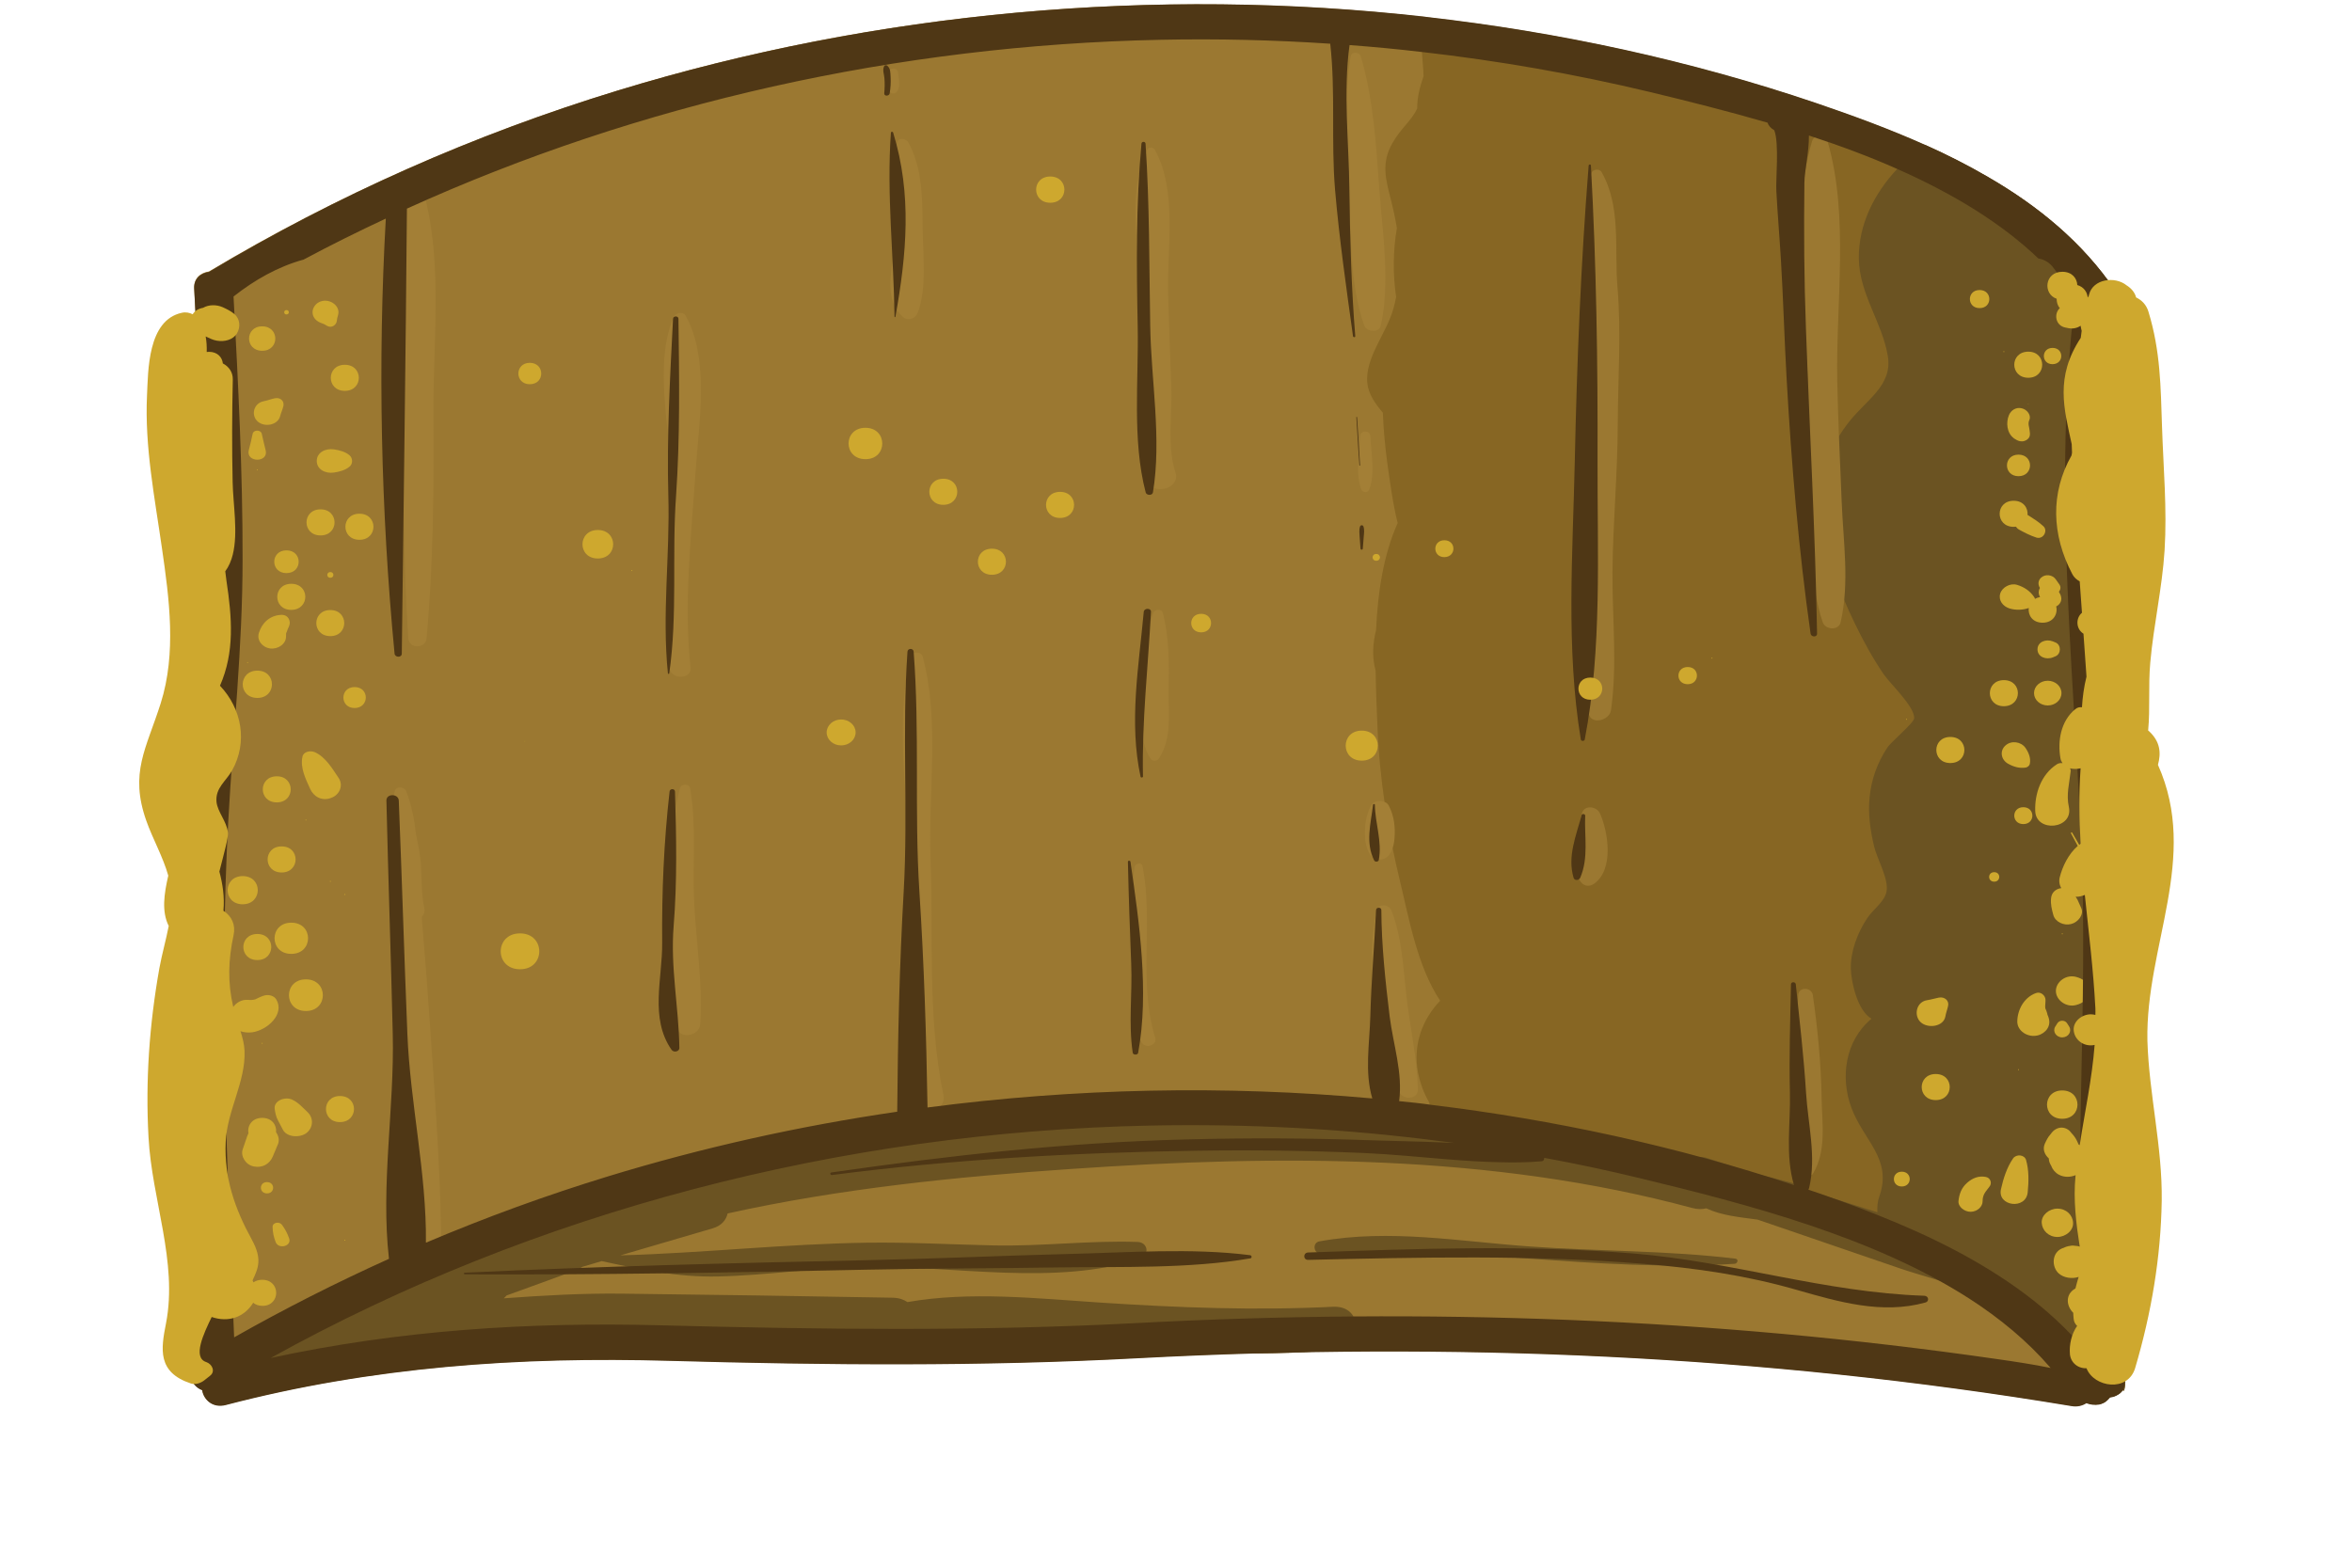<?xml version="1.0" encoding="utf-8"?>
<!-- Generator: Adobe Illustrator 25.2.3, SVG Export Plug-In . SVG Version: 6.00 Build 0)  -->
<svg version="1.1" xmlns="http://www.w3.org/2000/svg" xmlns:xlink="http://www.w3.org/1999/xlink" x="0px" y="0px"
	 viewBox="0 0 156 104" style="enable-background:new 0 0 156 104;" xml:space="preserve">
<style type="text/css">
	.st1{display:inline;}
	.st2{fill:#A5B508;}
	.st3{fill:#D6AD29;}
	.st4{fill:#B79D1D;}
	.st5{fill:#557507;}
	.st6{fill:#C6A028;}
	.st7{fill:#E2BD23;}
	.st8{fill:#997D4B;}
	.st9{fill:#4096C6;}
	.st10{fill:#7C643A;}
	.st11{fill:#466008;}
	.st12{fill:#79B8D3;}
	.st13{fill:#2B7D9E;}
	.st14{fill:#9B7831;}
	.st15{fill:#876623;}
	.st16{fill:#6B5322;}
	.st17{fill:#A37F36;}
	.st18{fill:#CEA82E;}
	.st19{fill:#4F3715;}
</style>
<g id="Layer_1">
	<g>
		<path class="st14" d="M140.93,91.59c0.01,0.06,0.01,0.11,0,0.16v0.01c-0.01,0.13-0.04,0.26-0.09,0.36
			c-0.02,0.03-0.04,0.08-0.06,0.1c-0.04,0.06-0.09,0.12-0.15,0.17c-0.04,0.03-0.08,0.07-0.14,0.1c-0.15,0.1-0.34,0.16-0.54,0.19
			c-0.05,0.06-0.1,0.11-0.15,0.16c-0.15,0.17-0.35,0.27-0.57,0.31c-0.28,0.05-0.58,0.01-0.85-0.09c-0.26,0.17-0.6,0.26-0.99,0.19
			c-20.5-3.41-41.18-4.27-61.98-3.17c-10.38,0.55-20.58,0.46-30.96,0.17c-10.04-0.28-19.79,0.41-29.47,2.93
			c-0.88,0.23-1.48-0.34-1.57-0.98c-0.78-0.29-1.17-1.39-0.38-2.02c-0.51-11.86-1.12-23.86-0.47-35.72
			c0.32-5.8,0.95-11.54,0.95-17.36c0.01-6-0.31-12-0.63-17.99c-0.03-0.66,0.43-1.02,0.98-1.1C22.29,12.98,31.4,8.93,40.99,6
			C58.11,0.77,76.6-0.91,94.53,1.13c0.01,0,0.03,0.01,0.04,0.01c8.84,1,17.55,2.89,25.9,5.72c2.44,0.83,4.89,1.73,7.23,2.78
			c1.43,0.64,2.81,1.34,4.13,2.11c3.34,1.93,6.28,4.34,8.44,7.52c0.15,0.23,0.21,0.45,0.19,0.65c-0.02,0.24-0.14,0.46-0.32,0.64
			c-0.21,1.82-0.35,3.64-0.43,5.46c-0.06,1.06-0.1,2.12-0.12,3.18c-0.04,1.87-0.04,3.74,0,5.61c0.14,6.88,0.7,13.75,1.01,20.64
			c0.06,1.25,0.1,2.49,0.12,3.74c0.06,3.35,0.02,6.7-0.05,10.06c-0.01,0.79-0.03,1.59-0.05,2.38c-0.09,4.31-0.17,8.62-0.07,12.93
			c0.04,1.42,0.09,2.83,0.17,4.26C140.79,89.73,140.86,90.66,140.93,91.59z"/>
		<path class="st15" d="M140.93,91.75L140.93,91.75c0.01,0.21-0.02,0.38-0.09,0.53l-0.02-0.02c-0.01-0.01-0.03-0.03-0.05-0.04
			c-0.54-0.52-1.09-1.03-1.66-1.52c-2.81-2.47-5.85-4.64-9.08-6.46c-1.58-0.91-3.21-1.73-4.87-2.48c-0.15-0.07-0.3-0.14-0.45-0.2
			c-1.07-0.51-2.19-0.94-3.29-1.38c-3.12-1.24-6.23-2.49-9.49-3.4c-4.25-1.2-8.48-1.99-12.81-2.63c-0.54-0.3-1.17-0.47-1.87-0.46
			c-0.29,0.01-0.56,0.03-0.82,0.08c-0.17-0.03-0.35-0.05-0.54-0.08c-0.34-0.05-0.65,0-0.91,0.1v-0.01
			c-0.04-0.12-0.08-0.23-0.11-0.35c-0.01-0.06-0.03-0.11-0.05-0.17c-0.02-0.06-0.03-0.12-0.05-0.17c-0.33-0.56-0.57-1.21-0.72-1.94
			c-0.34-1.81,0.26-3.5,1.47-4.76c-1.52-2.28-2.08-5.53-2.64-7.83c-0.83-3.4-1.39-6.91-1.52-10.39c-0.05-1.12-0.1-2.36-0.12-3.67
			c-0.25-0.92-0.19-1.82,0.03-2.71c0.11-2.46,0.48-4.96,1.43-7.09c-0.34-1.39-0.52-2.82-0.7-4.09c-0.14-1.07-0.24-2.15-0.28-3.23
			c-0.51-0.6-0.95-1.23-1.03-1.95c-0.18-1.68,1.29-3.35,1.72-4.93c0.08-0.27,0.14-0.53,0.19-0.8c-0.22-1.49-0.21-3.06,0.05-4.57
			c-0.1-0.61-0.23-1.23-0.39-1.85c-0.35-1.38-0.66-2.45,0.08-3.76c0.59-1.05,1.24-1.45,1.66-2.32c-0.02-0.67,0.17-1.44,0.42-2.14
			c-0.01-0.48-0.07-0.97-0.1-1.45c0-0.06-0.01-0.11-0.01-0.16c-0.01-0.17-0.01-0.35,0-0.52c0.03-0.53,0.1-1.09,0.25-1.62
			c8.84,1,17.55,2.89,25.9,5.72c2.39,0.81,4.79,1.69,7.09,2.72c1.47,0.65,2.89,1.37,4.25,2.15c3.35,1.94,6.3,4.36,8.46,7.54
			c0.12,0.16,0.17,0.33,0.19,0.49c0.03,0.31-0.1,0.59-0.32,0.8c-0.2,1.77-0.34,3.53-0.43,5.3c-0.05,1.06-0.09,2.12-0.12,3.18
			c-0.04,1.87-0.04,3.74,0,5.61c0.12,6.94,0.7,13.86,1.01,20.81c0.05,1.2,0.09,2.39,0.12,3.58c0.06,3.35,0.02,6.7-0.05,10.06
			c-0.01,0.79-0.03,1.59-0.05,2.38c-0.09,4.31-0.17,8.62-0.07,12.93c0.03,1.42,0.08,2.85,0.17,4.28c0.05,0.96,0.12,1.92,0.2,2.89
			C140.93,91.72,140.93,91.73,140.93,91.75z"/>
		<path class="st16" d="M140.73,88.8c-0.08-1.42-0.14-2.84-0.17-4.26c-0.1-4.31-0.02-8.62,0.07-12.93c0.01-0.79,0.03-1.59,0.05-2.38
			c0.06-3.36,0.11-6.71,0.05-10.06c-0.02-1.25-0.06-2.49-0.12-3.74c-0.32-6.89-0.88-13.77-1.01-20.64c-0.04-1.86-0.04-3.73,0-5.61
			c0.03-1.06,0.06-2.12,0.12-3.18c0.1-1.77,0.23-3.53,0.43-5.3c0.22-0.21,0.35-0.49,0.32-0.8c0.02-0.2-0.03-0.42-0.19-0.65
			c-2.16-3.18-5.1-5.59-8.44-7.52c-1.32-0.77-2.7-1.47-4.13-2.11c-0.05,0.03-0.1,0.06-0.15,0.1c-0.37,0.25-0.73,0.52-1.06,0.82
			c-0.23,0.21-0.45,0.42-0.65,0.65c-1.57,1.67-2.58,3.73-2.56,5.95c0.03,2.36,1.54,4.22,1.92,6.46c0.35,2.04-1.52,2.95-2.72,4.58
			c-1.45,1.93-1.98,4.03-1.67,6.34c0.32,2.38,1.14,4.66,2.21,6.85c0.56,1.16,1.17,2.27,1.9,3.35c0.43,0.63,2.08,2.17,2.03,2.93
			c-0.03,0.33-1.52,1.54-1.79,1.96c-0.67,1.02-1.06,2.13-1.17,3.32c-0.1,1.08,0.05,2.14,0.3,3.21c0.19,0.81,0.98,2.17,0.83,2.99
			c-0.12,0.69-0.89,1.18-1.29,1.79c-0.64,0.96-1.11,2.21-1.08,3.35c0.03,0.88,0.43,2.77,1.37,3.31c-1.77,1.48-2.07,3.91-1.34,5.89
			c0.82,2.22,2.74,3.4,1.86,5.9c-0.12,0.32-0.15,0.69-0.13,1.05c-1.52-0.48-3.04-0.96-4.57-1.44c-0.17-0.18-0.41-0.33-0.73-0.41
			c-0.14-0.05-0.29-0.08-0.45-0.12c-0.8-0.21-1.6-0.42-2.4-0.61c-1.05-0.34-2.1-0.67-3.15-1.02c-0.34-0.11-0.69-0.07-1,0.07
			c-13.76-3.54-28.16-3.33-42.31-2.25c-13.56,1.04-26.83,3.23-38.97,9.02c-0.11,0.05-0.2,0.12-0.28,0.19
			c-2.14,0.73-4.25,1.5-6.36,2.3c-0.01,0-0.02,0-0.02,0.01c0,0,0,0,0,0c-0.11,0.04-0.23,0.08-0.34,0.13
			c-0.34,0.13-0.54,0.35-0.64,0.59c-1.63,0.6-3.27,1.21-4.91,1.79c-1.52,0.54-1.02,2.65,0.41,2.47c0.17,0.06,0.35,0.09,0.56,0.07
			c13.14-1.56,26.62-2.02,39.86-2.19c0.48-0.01,0.85-0.17,1.11-0.4c4.16,0.4,8.44,0.38,12.6,0.67c5.14,0.35,10.34,0.78,15.48,0.26
			c1.98-0.2,2.08-2.96,0-2.86c-5.19,0.26-10.29,0.06-15.48-0.28c-4.12-0.27-8.61-0.76-12.74-0.03c-0.25-0.17-0.57-0.28-0.97-0.29
			c-5.99-0.11-11.98-0.2-17.97-0.27c-2.64-0.03-5.24,0.12-7.84,0.31c0.07-0.06,0.14-0.13,0.19-0.19c1.55-0.56,3.1-1.12,4.64-1.69
			c0.15-0.06,0.28-0.13,0.39-0.21c0.43-0.13,0.85-0.25,1.28-0.38c2.54,0.56,5.07,1.08,7.7,1.02c3.3-0.07,6.57-0.6,9.88-0.64
			c5.74-0.08,12.63,1.3,18.12-0.55c0.64-0.22,0.56-1.07-0.16-1.1c-3.16-0.11-6.36,0.3-9.54,0.23c-2.81-0.06-5.61-0.22-8.42-0.18
			c-5.46,0.08-10.88,0.69-16.34,0.84c2.04-0.6,4.07-1.19,6.11-1.79c0.6-0.17,0.91-0.57,1-0.99c7.45-1.65,15.19-2.44,22.76-2.95
			c13.81-0.95,27.85-1.02,41.23,2.59c0.34,0.09,0.64,0.09,0.92,0.02c1.03,0.48,2.17,0.58,3.41,0.75c3.17,1.08,6.34,2.18,9.51,3.26
			c1.3,0.44,2.89,0.84,4.34,1.38c1.51,0.93,2.92,1.99,4.26,3.13c0.46,0.56,0.94,1.12,1.63,1.58c0.09,0.06,0.18,0.1,0.27,0.14
			c0.92,0.89,1.81,1.81,2.66,2.75c0.22-0.05,0.42-0.15,0.57-0.31c0.05-0.05,0.1-0.1,0.15-0.16c0.2-0.02,0.39-0.09,0.54-0.19
			c0.05-0.03,0.1-0.06,0.14-0.1c0.06-0.05,0.11-0.11,0.15-0.17c0.02,0.01,0.03,0.03,0.05,0.04l0.02,0.02
			c0.07-0.15,0.1-0.32,0.09-0.52v-0.01c0.01-0.05,0.01-0.1,0-0.16C140.86,90.66,140.79,89.73,140.73,88.8z"/>
		<path class="st16" d="M115.11,83.5c-4.53-0.55-9.09-0.48-13.64-0.81c-4.68-0.33-9.28-1.18-13.95-0.34
			c-0.51,0.09-0.4,0.85,0.12,0.82c9.13-0.63,18.23,1.26,27.41,0.67C115.25,83.83,115.33,83.53,115.11,83.5z"/>
		<path class="st17" d="M28.27,13.42c-0.15-0.63-1.32-0.66-1.44,0c-0.85,4.49-0.1,9.43-0.08,13.98c0.03,4.99,0,9.98,0.33,14.95
			c0.05,0.7,1.15,0.7,1.21,0c0.46-4.97,0.49-9.96,0.46-14.95C28.72,22.88,29.32,17.85,28.27,13.42z"/>
		<path class="st17" d="M28.42,66.6c-0.13-1.93-0.3-3.85-0.45-5.78c0.15-0.15,0.23-0.35,0.17-0.6c-0.2-0.88-0.16-1.9-0.22-2.79
			c-0.04-0.73-0.19-1.4-0.33-2.1c-0.11-0.97-0.29-1.92-0.65-2.84c-0.12-0.31-0.67-0.36-0.76,0c-0.56,2.22-0.17,4.56-0.05,6.82
			c0.13,2.43,0.22,4.86,0.36,7.29c0.3,5.11,0.66,10.21,0.77,15.32c0.03,1.15,2.02,1.16,2,0C29.18,76.81,28.77,71.71,28.42,66.6z"/>
		<path class="st17" d="M46.03,59.62c-0.1-2.44,0.17-4.92-0.26-7.34c-0.06-0.31-0.59-0.29-0.67,0c-0.67,2.51-0.6,5.32-0.56,7.89
			c0.04,2.62-0.19,5.41,0.35,7.99c0.17,0.82,1.49,0.57,1.55-0.19C46.63,65.25,46.15,62.37,46.03,59.62z"/>
		<path class="st17" d="M62.57,72.61c-1.06-5.04-0.66-10.55-0.85-15.66c-0.16-4.33,0.62-9.15-0.52-13.39c-0.1-0.36-0.73-0.37-0.82,0
			c-1.08,4.59-0.07,9.86-0.1,14.53c-0.03,4.84-0.78,10.28,0.17,15.05C60.7,74.38,62.83,73.85,62.57,72.61z"/>
		<path class="st17" d="M76.62,68.84c-1.14-3.71-0.1-7.6-0.84-11.38c-0.06-0.3-0.5-0.18-0.53,0.07c-0.34,2.43,0,4.73,0.15,7.16
			c0.08,1.41-0.49,3.25,0.34,4.49C76.02,69.6,76.77,69.32,76.62,68.84z"/>
		<path class="st17" d="M92.11,53.44c-0.21-0.4-0.97-0.4-1.18,0c-0.34,0.66-0.43,1.38-0.39,2.11c0.03,0.51,0.21,1.47,0.98,1.47
			c0.72,0,0.93-0.87,0.97-1.37C92.56,54.9,92.47,54.12,92.11,53.44z"/>
		<path class="st17" d="M93.27,65.96c-0.21-1.88-0.29-3.79-0.99-5.58c-0.15-0.38-0.84-0.46-0.95,0c-0.86,3.5,0.12,8.73,1.48,12.05
			c0.23,0.57,1.25,0.52,1.23-0.15C94,70.19,93.5,68.06,93.27,65.96z"/>
		<path class="st17" d="M77.51,45.83c0.03-1.79,0.06-3.41-0.38-5.16c-0.08-0.3-0.55-0.27-0.64,0c-0.58,1.73-0.64,3.36-0.69,5.16
			c-0.04,1.52-0.35,3.13,0.51,4.5c0.12,0.19,0.43,0.18,0.55,0C77.75,48.98,77.49,47.36,77.51,45.83z"/>
		<path class="st17" d="M77.96,31.33c-0.56-1.66-0.21-3.9-0.27-5.64c-0.08-2.05-0.15-4.1-0.21-6.15c-0.09-3,0.64-6.91-0.9-9.63
			c-0.09-0.15-0.39-0.17-0.47,0c-1.5,3.01-0.44,7.5-0.38,10.75c0.04,2.05,0.07,4.1,0.1,6.15c0.02,1.59-0.29,3.46,0.19,5
			C76.37,32.94,78.34,32.45,77.96,31.33z"/>
		<path class="st17" d="M91.49,12.62c-0.22-2.98-0.38-6.01-1.24-8.9c-0.08-0.27-0.61-0.31-0.66,0c-0.48,2.93-0.28,5.94-0.12,8.9
			c0.15,2.91,0.03,6.17,1.01,8.96c0.16,0.45,0.99,0.53,1.11,0C92.21,18.72,91.71,15.51,91.49,12.62z"/>
		<path class="st17" d="M90.89,28.92c-0.02-0.39-0.65-0.39-0.67,0c-0.05,1.09-0.33,2.5,0.07,3.55c0.09,0.23,0.44,0.23,0.53,0
			C91.22,31.42,90.94,30.01,90.89,28.92z"/>
		<path class="st17" d="M59.56,4.81c-0.03-0.35-0.57-0.35-0.61,0c-0.04,0.4-0.2,0.93,0.07,1.28c0.12,0.15,0.34,0.15,0.46,0
			C59.76,5.74,59.6,5.21,59.56,4.81z"/>
		<path class="st17" d="M61.19,14.98c-0.01-1.89-0.02-3.89-0.98-5.6L60.2,9.39c-0.18-0.23-0.64-0.26-0.71,0.08
			c-0.47,2.2,0,4.53-0.16,6.77c-0.11,1.63-0.81,3.5,0.55,4.78c0.32,0.3,0.83,0.12,0.97-0.23C61.51,19.18,61.2,16.7,61.19,14.98z"/>
		<path class="st17" d="M45.48,20.95c-0.19-0.33-0.68-0.19-0.8,0.09c-1.36,3.13-0.21,7.67-0.08,11c0.16,4.11-0.37,8.17-0.18,12.26
			c0.04,0.8,1.46,0.79,1.38,0c-0.45-4.27,0.03-8.54,0.32-12.81C46.32,28.32,47.11,23.86,45.48,20.95z"/>
		<path class="st14" d="M107.28,19.02c-0.21-2.53,0.26-5.29-1.05-7.6c-0.15-0.27-0.61-0.19-0.69,0.08c-0.81,2.56,0.1,5.44,0.06,8.09
			c-0.06,3.25,0.09,6.48-0.03,9.74c-0.11,3.06-0.08,6.12-0.22,9.18c-0.13,2.88-0.5,5.94,0.01,8.79c0.15,0.83,1.39,0.5,1.49-0.18
			c0.43-2.98,0.08-6.17,0.1-9.18c0.03-3.26,0.34-6.5,0.35-9.76C107.31,25.12,107.54,22.09,107.28,19.02z"/>
		<path class="st14" d="M106.12,53.96c-0.21-0.47-1.04-0.59-1.2,0c-0.22,0.8-0.29,1.58-0.35,2.39c-0.06,0.72-0.19,1.54,0.29,2.17
			c0.22,0.29,0.59,0.31,0.88,0.1C107.06,57.67,106.67,55.19,106.12,53.96z"/>
		<path class="st14" d="M122.15,33.23c-0.1-2.64-0.24-5.27-0.29-7.91c-0.11-5.12,0.81-11-0.65-15.96c-0.13-0.45-0.89-0.45-1.02,0
			c-1.47,4.92-0.43,10.9-0.29,15.96c0.08,2.64,0.11,5.28,0.21,7.91c0.1,2.66-0.09,5.5,0.79,8.06c0.17,0.49,1.05,0.56,1.18,0
			C122.69,38.66,122.25,35.89,122.15,33.23z"/>
		<path class="st14" d="M120.82,72.78c-0.04-2.28-0.26-4.5-0.58-6.76c-0.08-0.54-0.94-0.58-0.97,0c-0.1,2.26-0.16,4.49-0.12,6.76
			c0.03,1.7-0.28,3.55,0.62,5.08c0.1,0.16,0.39,0.16,0.48,0C121.17,76.33,120.84,74.48,120.82,72.78z"/>
		<path class="st18" d="M136.14,23.08c-0.77,0-0.77,1.08,0,1.08C136.91,24.15,136.91,23.08,136.14,23.08z"/>
		<path class="st18" d="M134.53,26.8c-0.02,0-0.02,0.03,0,0.03C134.55,26.83,134.55,26.8,134.53,26.8z"/>
		<path class="st18" d="M132.91,23.3c-0.04,0-0.04,0.06,0,0.06C132.95,23.36,132.95,23.3,132.91,23.3z"/>
		<path class="st18" d="M131.3,19.24c-0.86,0-0.86,1.2,0,1.2C132.16,20.44,132.16,19.24,131.3,19.24z"/>
		<path class="st18" d="M134.53,23.33c-1.24,0-1.24,1.73,0,1.73C135.76,25.06,135.76,23.33,134.53,23.33z"/>
		<path class="st18" d="M134.62,28.58c-0.02-0.25-0.14-0.46-0.02-0.72c0.14-0.31-0.15-0.69-0.49-0.77c-0.39-0.1-0.72,0.12-0.86,0.44
			c-0.21,0.49-0.15,1.2,0.32,1.54l-0.01,0c0,0,0.01,0,0.01,0.01c0.03,0.02,0.06,0.04,0.09,0.05c0.14,0.09,0.26,0.15,0.45,0.15
			c0.21,0,0.46-0.15,0.51-0.35C134.65,28.81,134.64,28.7,134.62,28.58z"/>
		<path class="st18" d="M133.88,30.16c-1.02,0-1.02,1.43,0,1.43C134.9,31.59,134.9,30.16,133.88,30.16z"/>
		<path class="st18" d="M135.53,34.91c-0.31-0.29-0.65-0.5-1.01-0.73c-0.01-0.01-0.03-0.01-0.04-0.01c0.04-0.46-0.26-0.95-0.92-0.95
			c-1.24,0-1.24,1.73,0,1.73c0.05,0,0.1-0.01,0.15-0.01c0.05,0.07,0.11,0.14,0.2,0.19c0.38,0.21,0.73,0.39,1.15,0.53
			C135.53,35.81,135.85,35.2,135.53,34.91z"/>
		<path class="st18" d="M136.71,39.62c-0.02-0.13-0.08-0.24-0.15-0.36c0.11-0.14,0.15-0.32,0.03-0.49
			c-0.08-0.11-0.16-0.22-0.24-0.34c-0.21-0.3-0.68-0.37-0.97-0.11c-0.21,0.19-0.22,0.47-0.08,0.68c-0.1,0.17-0.11,0.38-0.01,0.57
			c0.01,0.01,0.01,0.02,0.02,0.04c-0.13,0.02-0.24,0.06-0.34,0.12c-0.01-0.05-0.03-0.1-0.07-0.15c-0.27-0.38-0.63-0.63-1.11-0.78
			c-0.46-0.14-0.99,0.16-1.12,0.57c-0.14,0.45,0.17,0.86,0.63,1c0.41,0.12,0.87,0.1,1.24-0.03c0.01,0,0.01-0.01,0.02-0.01
			c-0.06,0.47,0.24,0.98,0.92,0.98c0.72,0,1.02-0.59,0.9-1.08C136.61,40.12,136.76,39.88,136.71,39.62z"/>
		<path class="st18" d="M136.33,42.62c-0.06-0.02-0.11-0.05-0.17-0.07c-0.46-0.18-1.02,0.03-1.02,0.53c0,0.5,0.57,0.71,1.02,0.53
			c0.06-0.02,0.11-0.05,0.17-0.07C136.72,43.38,136.72,42.77,136.33,42.62z"/>
		<ellipse class="st18" cx="135.82" cy="45.98" rx="0.91" ry="0.82"/>
		<path class="st18" d="M132.91,45.12c-1.24,0-1.24,1.73,0,1.73C134.15,46.84,134.15,45.12,132.91,45.12z"/>
		<path class="st18" d="M134.34,49.61c-0.29-0.41-0.94-0.51-1.33-0.15c-0.39,0.35-0.29,0.94,0.17,1.2c0.35,0.2,0.76,0.33,1.18,0.26
			c0.12-0.02,0.25-0.13,0.27-0.24C134.71,50.3,134.56,49.93,134.34,49.61z"/>
		<path class="st18" d="M134.2,53.55c-0.8,0-0.8,1.12,0,1.12C135,54.67,135,53.55,134.2,53.55z"/>
		<path class="st18" d="M126.46,47.69c-0.04,0-0.04,0.06,0,0.06C126.5,47.75,126.5,47.69,126.46,47.69z"/>
		<path class="st18" d="M129.36,48.89c-1.24,0-1.24,1.73,0,1.73C130.6,50.62,130.6,48.89,129.36,48.89z"/>
		<path class="st18" d="M132.27,57.86c-0.45,0-0.45,0.63,0,0.63C132.71,58.49,132.72,57.86,132.27,57.86z"/>
		<path class="st18" d="M128.6,66.18c-0.26,0.05-0.5,0.13-0.77,0.17c-0.75,0.11-0.91,1.04-0.43,1.47c0.48,0.43,1.51,0.29,1.63-0.39
			c0.04-0.24,0.13-0.46,0.18-0.7C129.29,66.39,128.99,66.11,128.6,66.18z"/>
		<path class="st18" d="M128.39,71.25c-1.24,0-1.24,1.73,0,1.73C129.63,72.98,129.63,71.25,128.39,71.25z"/>
		<path class="st18" d="M126.14,77.73c-0.7,0-0.7,0.98,0,0.98C126.84,78.71,126.84,77.73,126.14,77.73z"/>
		<path class="st18" d="M131.72,78.08c-0.48-0.1-0.9,0.08-1.24,0.38c-0.38,0.33-0.53,0.74-0.58,1.21c-0.04,0.39,0.4,0.72,0.8,0.72
			c0.43,0,0.81-0.33,0.8-0.72c0-0.16,0.03-0.31,0.11-0.47c0.1-0.19,0.26-0.35,0.38-0.53C132.12,78.45,132.01,78.14,131.72,78.08z"/>
		<path class="st18" d="M134.38,76.95c-0.11-0.36-0.65-0.4-0.86-0.1c-0.41,0.59-0.65,1.35-0.8,2.03c-0.27,1.14,1.65,1.4,1.77,0.22
			C134.56,78.4,134.58,77.63,134.38,76.95z"/>
		<path class="st18" d="M133.88,70.93c-0.04,0-0.04,0.06,0,0.06C133.92,70.99,133.92,70.93,133.88,70.93z"/>
		<path class="st18" d="M135.78,67.27c0.07,0.15-0.04-0.18-0.05-0.21c-0.01-0.02-0.08-0.2-0.07-0.15c-0.03-0.19,0.02-0.41,0.01-0.6
			c-0.01-0.26-0.31-0.55-0.63-0.43c-0.81,0.29-1.23,1.13-1.24,1.88c-0.01,0.63,0.69,1.09,1.35,0.93c0.26-0.06,0.5-0.23,0.64-0.44
			C136,67.92,135.94,67.6,135.78,67.27z"/>
		<path class="st18" d="M138.49,65.24c-0.07-0.07-0.15-0.13-0.24-0.17c-0.15-0.12-0.32-0.2-0.54-0.26
			c-0.67-0.19-1.35,0.32-1.35,0.93c0,0.6,0.68,1.12,1.35,0.93c0.22-0.06,0.39-0.14,0.53-0.26c0.09-0.05,0.17-0.1,0.24-0.18
			C138.77,65.91,138.77,65.55,138.49,65.24z"/>
		<path class="st18" d="M136.78,72.34c-1.34,0-1.35,1.88,0,1.88C138.13,74.22,138.13,72.34,136.78,72.34z"/>
		<path class="st18" d="M136.46,80.18c-0.55,0-1.07,0.43-1.04,0.94c0.03,0.51,0.46,0.94,1.04,0.94c0.55,0,1.07-0.43,1.04-0.94
			C137.48,80.61,137.05,80.18,136.46,80.18z"/>
		<path class="st18" d="M137.24,68.1c-0.05-0.07-0.09-0.15-0.14-0.22c-0.14-0.22-0.5-0.22-0.64,0c-0.05,0.07-0.09,0.15-0.14,0.22
			c-0.2,0.31,0.05,0.72,0.46,0.72S137.44,68.42,137.24,68.1z"/>
		<g>
			<path class="st19" d="M59.09,8.81c-0.29,4.08,0.19,8.13,0.24,12.2c0,0.03,0.05,0.04,0.06,0.01c0.74-4.14,1.11-8.12-0.15-12.22
				C59.21,8.71,59.09,8.73,59.09,8.81z"/>
			<path class="st19" d="M140.73,88.8c-0.08-1.42-0.14-2.84-0.17-4.26c-0.1-4.31-0.02-8.62,0.07-12.93
				c0.01-0.79,0.03-1.59,0.05-2.38c0.06-3.36,0.11-6.71,0.05-10.06c-0.02-1.25-0.06-2.49-0.12-3.74
				c-0.32-6.89-0.88-13.77-1.01-20.64c-0.04-1.86-0.04-3.73,0-5.61c0.02-1.06,0.06-2.12,0.12-3.18c0.08-1.82,0.23-3.64,0.43-5.46
				c0.17-0.17,0.3-0.39,0.32-0.64c0.02-0.2-0.03-0.42-0.19-0.65c-2.16-3.18-5.1-5.59-8.44-7.52c-1.32-0.77-2.7-1.47-4.13-2.11
				c-2.34-1.05-4.8-1.95-7.23-2.78c-8.34-2.83-17.06-4.72-25.9-5.72c-0.01,0-0.03-0.01-0.04-0.01C76.6-0.91,58.11,0.77,40.99,6
				c-9.59,2.93-18.7,6.98-27.13,12.04c-0.55,0.08-1.01,0.45-0.98,1.1c0.32,5.99,0.63,11.99,0.63,17.99c0,5.81-0.63,11.56-0.95,17.36
				c-0.65,11.86-0.04,23.86,0.47,35.72c-0.79,0.63-0.4,1.73,0.38,2.02c0.1,0.63,0.7,1.21,1.57,0.98c9.68-2.53,19.44-3.22,29.47-2.93
				c10.38,0.29,20.58,0.38,30.96-0.17c20.79-1.1,41.47-0.24,61.98,3.17c0.39,0.07,0.73-0.02,0.99-0.19c0.26,0.1,0.57,0.14,0.85,0.09
				c0.22-0.05,0.42-0.15,0.57-0.31c0.05-0.05,0.1-0.1,0.15-0.16c0.2-0.02,0.39-0.09,0.54-0.19c0.05-0.03,0.1-0.06,0.14-0.1
				c0.06-0.05,0.11-0.11,0.15-0.17c0.03-0.03,0.05-0.07,0.06-0.1c0.05-0.12,0.08-0.26,0.08-0.41c0.01-0.03,0.01-0.08,0.01-0.12
				C140.86,90.66,140.79,89.73,140.73,88.8z M15.14,54.48c0.32-5.8,0.95-11.54,0.95-17.36c0.01-5.82-0.29-11.63-0.6-17.45
				c1.37-1.08,2.93-1.98,4.65-2.45c1.79-0.96,3.61-1.86,5.45-2.72c-0.54,9.53-0.33,19.38,0.58,28.86c0.03,0.27,0.48,0.28,0.48,0
				c0.12-9.83,0.26-19.7,0.34-29.52C42.45,6.82,59.58,3,76.94,2.64c3.77-0.08,7.54,0.01,11.29,0.26c0.36,3.19,0.05,6.49,0.32,9.69
				c0.28,3.26,0.74,6.46,1.19,9.71c0.01,0.09,0.16,0.09,0.15,0c-0.26-3.22-0.35-6.48-0.39-9.71c-0.03-3.14-0.42-6.46,0.01-9.6
				c1.6,0.12,3.19,0.27,4.8,0.46h0.01c5.09,0.58,10.13,1.46,15.1,2.65c2.5,0.6,5.16,1.27,7.82,2.04c0.06,0.21,0.23,0.38,0.44,0.5
				c0.34,0.84,0.09,3.33,0.14,4.04c0.08,1.51,0.21,3.01,0.3,4.52c0.16,2.63,0.23,5.27,0.38,7.91c0.32,5.66,0.79,11.31,1.59,16.93
				c0.04,0.23,0.43,0.25,0.43,0c-0.12-6.77-0.5-13.55-0.74-20.31c-0.12-3.21-0.14-6.4-0.1-9.61c0.01-0.82,0.31-2.03,0.3-3.13
				c1.99,0.65,3.97,1.38,5.86,2.22c1.85,0.82,3.63,1.74,5.27,2.78c1.48,0.94,2.87,1.99,4.09,3.16c0.39,0.06,0.76,0.27,1.03,0.66
				c0.45,0.64,1.01,1.21,1.62,1.74c-0.14,0.16-0.24,0.37-0.26,0.61c-1.37,11.77-0.12,23.51,0.43,35.29
				c0.53,11.33-0.56,22.68,0.17,33.99c-2.31-2.7-5.25-4.77-8.48-6.48c-1.67-0.88-3.42-1.66-5.21-2.37c-1.5-0.6-3.03-1.15-4.56-1.67
				c0.03-0.04,0.05-0.09,0.06-0.14c0.48-2.06-0.08-4.2-0.21-6.28c-0.15-2.42-0.43-4.79-0.68-7.2c-0.02-0.18-0.31-0.19-0.32,0
				c-0.05,2.41-0.13,4.79-0.07,7.2c0.05,2.03-0.32,4.14,0.27,6.12c-7.79-2.58-15.89-4.34-24.11-5.33c-0.01,0-0.03-0.01-0.05-0.01
				c-0.32-0.05-0.63-0.08-0.96-0.12c-0.35-0.04-0.72-0.07-1.07-0.11c0.25-1.89-0.39-3.73-0.63-5.63c-0.28-2.32-0.54-4.72-0.55-7.05
				c0-0.2-0.34-0.2-0.35,0c-0.11,2.36-0.32,4.69-0.38,7.05c-0.05,1.82-0.39,3.69,0.13,5.45c-9.8-0.89-19.74-0.68-29.5,0.6
				c-0.08-4.79-0.23-9.56-0.54-14.34c-0.34-5.29,0.03-10.57-0.38-15.9c-0.02-0.24-0.39-0.24-0.41,0c-0.37,5.33,0.05,10.61-0.25,15.9
				c-0.28,4.88-0.39,9.74-0.43,14.62c-6.51,0.95-12.93,2.38-19.18,4.29c-4.12,1.26-8.14,2.73-12.08,4.4
				c0.05-4.58-1.05-9.3-1.23-13.86c-0.21-5.16-0.36-10.31-0.57-15.47c-0.02-0.47-0.83-0.48-0.82,0c0.12,5.16,0.3,10.31,0.42,15.47
				c0.12,4.91-0.81,10.04-0.25,14.93c-3.52,1.59-6.94,3.32-10.27,5.21C15.06,77.34,14.52,65.84,15.14,54.48z M132.45,90.16
				c-18.88-2.73-37.9-3.4-57.03-2.39c-10.58,0.56-20.99,0.43-31.59,0.15c-8.79-0.23-17.39,0.33-25.88,2.17
				c17.5-9.71,37.77-15,58.34-15.42c6.48-0.13,12.97,0.21,19.37,1.05c0.26,0.03,0.52,0.06,0.78,0.1c-0.25-0.01-0.5-0.02-0.76-0.03
				c-1.55-0.07-3.1-0.09-4.6-0.14c-4.14-0.15-8.28-0.17-12.42-0.06c-7.95,0.2-15.68,1.06-23.52,2.19c-0.12,0.02-0.07,0.19,0.05,0.17
				c7.93-1.03,16.08-1.49,24.09-1.61c3.72-0.06,7.45-0.01,11.18,0.15c1.83,0.08,3.68,0.27,5.54,0.42c1.14,0.09,2.28,0.17,3.41,0.19
				c0.95,0.03,1.89,0.02,2.82-0.06c0.15-0.01,0.21-0.13,0.19-0.23c2.12,0.39,4.24,0.84,6.34,1.35c7.12,1.72,15.48,3.89,21.84,7.98
				c2.05,1.32,3.89,2.84,5.41,4.61C134.84,90.51,133.65,90.33,132.45,90.16z"/>
			<path class="st19" d="M59.07,5.11c-0.02-0.27,0.01-0.56-0.22-0.75c-0.05-0.05-0.17-0.05-0.2,0.02c-0.14,0.26-0.01,0.52,0.01,0.8
				c0.03,0.34,0.02,0.68-0.01,1.01c-0.02,0.21,0.33,0.2,0.36,0C59.07,5.83,59.09,5.47,59.07,5.11z"/>
			<path class="st19" d="M90.43,34.92c-0.04-0.1-0.18-0.1-0.22,0c-0.08,0.23-0.04,0.46-0.03,0.7c0.02,0.26,0.04,0.52,0.06,0.78
				c0.01,0.09,0.14,0.09,0.15,0c0.02-0.26,0.04-0.52,0.06-0.78C90.47,35.38,90.51,35.14,90.43,34.92z"/>
			<path class="st19" d="M90.01,27.68c0-0.03-0.05-0.03-0.05,0c0.07,1.06,0.13,2.13,0.2,3.19c0,0.03,0.05,0.03,0.05,0
				C90.15,29.81,90.08,28.75,90.01,27.68z"/>
			<path class="st19" d="M91.19,53.39c0-0.07-0.11-0.07-0.12,0c-0.15,1.26-0.52,2.51,0.08,3.7c0.06,0.11,0.28,0.09,0.3-0.04
				C91.68,55.82,91.21,54.63,91.19,53.39z"/>
			<path class="st19" d="M45,21.15c0-0.21-0.35-0.21-0.36,0c-0.2,3.91-0.42,7.84-0.31,11.76c0.11,3.94-0.43,7.82-0.03,11.76
				c0.01,0.05,0.08,0.05,0.09,0c0.56-3.93,0.17-7.82,0.45-11.76C45.11,29,45.05,25.07,45,21.15z"/>
			<path class="st19" d="M44.68,61.44c0.24-2.98,0.18-5.94,0.09-8.93c-0.01-0.21-0.34-0.21-0.36,0c-0.38,3.38-0.52,6.66-0.49,10.05
				c0.02,2.35-0.84,4.98,0.62,7.08c0.14,0.21,0.53,0.13,0.52-0.13C45.02,66.78,44.46,64.2,44.68,61.44z"/>
			<path class="st19" d="M76.29,21.65c-0.07-4.04-0.04-8.09-0.31-12.12c-0.01-0.16-0.26-0.16-0.27,0
				c-0.37,4.03-0.33,8.08-0.25,12.12c0.07,3.57-0.38,7.54,0.53,11.02c0.05,0.2,0.44,0.22,0.48,0
				C77.06,29.12,76.35,25.25,76.29,21.65z"/>
			<path class="st19" d="M76.34,40.6c0.02-0.28-0.46-0.28-0.48,0c-0.33,3.63-0.99,7.31-0.21,10.93c0.02,0.08,0.17,0.06,0.16-0.02
				C75.73,47.89,76.15,44.22,76.34,40.6z"/>
			<path class="st19" d="M74.98,57.17c-0.01-0.09-0.17-0.1-0.17,0c0.05,2.27,0.13,4.53,0.22,6.79c0.08,1.96-0.19,3.93,0.1,5.88
				c0.02,0.16,0.34,0.16,0.36,0C76.23,65.84,75.56,61.16,74.98,57.17z"/>
			<path class="st19" d="M105.96,30.58c0.02-6.54-0.08-13.07-0.44-19.6c0-0.09-0.14-0.09-0.15,0c-0.52,6.53-0.78,13.06-0.92,19.6
				c-0.13,6.11-0.6,12.42,0.4,18.48c0.02,0.12,0.24,0.12,0.26,0C106.27,43.03,105.94,36.69,105.96,30.58z"/>
			<path class="st19" d="M105.14,54.11c0-0.12-0.21-0.15-0.24-0.03c-0.36,1.37-0.95,2.73-0.53,4.15c0.06,0.21,0.36,0.18,0.44,0
				C105.38,56.91,105.08,55.49,105.14,54.11z"/>
			<path class="st19" d="M82.92,83.27c-3.88-0.5-8.18-0.17-12.1-0.08c-4.44,0.11-8.89,0.32-13.33,0.41
				c-8.9,0.19-17.77,0.41-26.66,0.83c-0.08,0-0.08,0.11,0,0.11c8.9,0.04,17.76-0.12,26.66-0.31c4.23-0.09,8.46-0.08,12.7-0.15
				c4.12-0.06,8.68,0.1,12.73-0.6C83.04,83.48,83.05,83.29,82.92,83.27z"/>
			<path class="st19" d="M127.63,85.96c-6.62-0.22-12.69-2.26-19.25-2.8c-7.22-0.59-14.39-0.32-21.61-0.07
				c-0.35,0.01-0.35,0.5,0,0.49c7.38-0.17,14.86-0.34,22.22,0.26c3.48,0.28,6.85,0.77,10.18,1.73c2.77,0.79,5.64,1.64,8.53,0.84
				C127.98,86.34,127.93,85.97,127.63,85.96z"/>
		</g>
		<path class="st18" d="M136.78,61.92c-0.04,0-0.04,0.06,0,0.06C136.83,61.98,136.83,61.92,136.78,61.92z"/>
		<path class="st18" d="M143.13,50.74c0.21-0.77,0.17-1.53-0.6-2.24c-0.02-0.02-0.04-0.02-0.05-0.04c0.14-1.48,0-2.93,0.14-4.5
			c0.22-2.49,0.79-4.94,0.95-7.45c0.17-2.76-0.08-5.44-0.17-8.19c-0.09-2.68-0.1-5.02-0.9-7.64c-0.14-0.47-0.45-0.77-0.82-0.95
			c-0.08-0.32-0.31-0.6-0.63-0.8c-0.78-0.63-2.23-0.42-2.49,0.61c-0.01,0.04-0.02,0.07-0.03,0.11c-0.02,0.03-0.04,0.06-0.06,0.09
			c-0.03-0.36-0.26-0.71-0.69-0.83c-0.02-0.45-0.35-0.88-0.99-0.88c-1.18,0-1.31,1.47-0.38,1.79c0,0.22,0.06,0.45,0.21,0.62
			c-0.41,0.38-0.29,1.16,0.37,1.29c0.07,0.01,0.13,0.03,0.2,0.04c0.3,0.06,0.59-0.01,0.81-0.16c0.02,0.12,0.04,0.23,0.07,0.34
			c-0.02,0.15-0.04,0.31-0.06,0.46c-1.72,2.62-1.11,4.7-0.6,7.06c0.01,0.19,0.01,0.38,0.02,0.56c-0.01,0.06-0.02,0.12-0.03,0.18
			c-1.41,2.49-1.33,5.26,0.05,7.88c0.11,0.21,0.29,0.37,0.49,0.48c0.05,0.69,0.1,1.38,0.15,2.08c-0.43,0.36-0.4,1.08,0.1,1.39
			c0.07,0.95,0.13,1.9,0.2,2.85c-0.17,0.68-0.26,1.36-0.3,2.03c-0.15-0.02-0.31,0.01-0.45,0.13c-0.97,0.8-1.17,2.13-0.98,3.24
			c0.02,0.14,0.08,0.25,0.14,0.34c-0.13-0.02-0.26,0-0.37,0.07c-1.06,0.68-1.48,1.97-1.44,3.1c0.05,1.46,2.55,1.21,2.23-0.27
			c-0.18-0.82,0.03-1.54,0.12-2.36c0.01-0.07-0.01-0.14-0.04-0.2c0.22,0.06,0.47,0.05,0.7,0c-0.12,1.66-0.1,3.33,0,5
			c-0.03,0.02-0.06,0.05-0.09,0.08c-0.16-0.27-0.31-0.54-0.47-0.81c-0.03-0.05-0.1-0.01-0.08,0.04c0.15,0.28,0.3,0.56,0.45,0.84
			c-0.62,0.54-1.01,1.36-1.19,2.06c-0.07,0.26-0.03,0.52,0.1,0.74c-0.07,0.01-0.14,0.02-0.21,0.05c-0.3,0.12-0.44,0.34-0.47,0.63
			c-0.04,0.39,0.05,0.73,0.15,1.1c0.12,0.45,0.69,0.73,1.18,0.6c0.46-0.11,0.87-0.63,0.67-1.06c-0.08-0.18-0.16-0.36-0.24-0.54
			c-0.04-0.08-0.09-0.14-0.13-0.21c0.21,0.01,0.42-0.04,0.61-0.12c0.26,2.5,0.57,5.01,0.7,7.52c0.01,0.15,0,0.29,0,0.44
			c-0.09-0.02-0.19-0.04-0.3-0.04c-0.6,0-1.17,0.47-1.14,1.03c0.03,0.56,0.5,1.03,1.14,1.03c0.08,0,0.17-0.01,0.25-0.03
			c-0.17,2.25-0.65,4.42-0.99,6.65c-0.02-0.02-0.05-0.03-0.08-0.05c0-0.01-0.01-0.02-0.01-0.03c-0.1-0.24-0.2-0.44-0.39-0.65
			c-0.09-0.1,0.07,0.08-0.04-0.04c-0.07-0.08-0.12-0.16-0.21-0.23c-0.3-0.22-0.64-0.22-0.95,0c-0.07,0.05-0.13,0.12-0.19,0.19
			c-0.02,0.03-0.04,0.05-0.05,0.08c0.03-0.04,0.02-0.04-0.01,0c-0.18,0.2-0.28,0.41-0.39,0.65c-0.15,0.35-0.01,0.71,0.27,0.96
			c0,0.09,0.02,0.18,0.05,0.27c0.03,0.08,0.07,0.15,0.11,0.22c0.09,0.25,0.28,0.47,0.51,0.59c0.36,0.19,0.77,0.17,1.11,0.03
			c0,0.03-0.01,0.05-0.01,0.08c-0.15,1.56,0.04,3.11,0.28,4.66c-0.09-0.03-0.18-0.05-0.27-0.05c-0.12-0.02-0.24-0.03-0.36,0
			c-0.19,0.02-0.35,0.09-0.52,0.16c-0.71,0.28-0.73,1.23-0.24,1.67c0.32,0.29,0.88,0.38,1.32,0.23c-0.08,0.25-0.15,0.51-0.21,0.76
			c-0.05,0.03-0.11,0.07-0.16,0.11c-0.52,0.41-0.41,1.1,0.01,1.51c0.01,0.14,0.01,0.27,0.03,0.41c0.02,0.2,0.11,0.35,0.23,0.46
			c-0.38,0.54-0.53,1.25-0.48,1.86c0.04,0.54,0.49,0.97,1.1,0.95c0.5,1.28,2.75,1.61,3.23-0.02c1.07-3.62,1.7-7.33,1.76-11.08
			c0.05-3.59-0.84-7.06-0.95-10.62C142.3,62.74,145.89,56.91,143.13,50.74z"/>
		<path class="st18" d="M17.39,84.9c-0.24,0-0.43,0.07-0.58,0.17c-0.02-0.04-0.03-0.09-0.06-0.13c0.39-0.83,0.65-1.42-0.04-2.69
			c-1.12-2.04-1.85-4.07-1.74-6.5c0.09-2.06,1.33-3.99,1.25-6.03c-0.02-0.45-0.13-0.88-0.27-1.31c0.24,0.08,0.51,0.11,0.79,0.07
			c1.01-0.15,2.15-1.21,1.59-2.17c-0.14-0.24-0.47-0.34-0.75-0.28c-0.04,0.01-0.08,0.02-0.11,0.03c-0.2,0.08-0.26,0.1-0.16,0.06
			c0.07-0.03,0.04-0.02-0.07,0.03c-0.12,0.05-0.23,0.11-0.34,0.16c0,0,0,0,0,0c0.01-0.01-0.04-0.01-0.06,0.01
			c-0.06,0.01-0.12,0.01-0.18,0.02c-0.01,0-0.01,0-0.01,0c-0.07,0-0.14,0-0.21-0.01c-0.41-0.03-0.76,0.18-0.97,0.47
			c-0.38-1.61-0.33-3.14,0.02-4.75c0.15-0.69-0.11-1.26-0.67-1.63c0-0.01,0-0.01,0-0.02c0.08-0.9-0.05-1.75-0.27-2.58
			c0.28-1.1,0.6-2.25,0.57-2.58c-0.08-0.75-0.69-1.37-0.76-2.04c-0.09-0.93,0.64-1.38,1.04-2.1c1.04-1.87,0.64-4.08-0.81-5.61
			c0.98-2.23,0.8-4.51,0.43-6.96c-0.03-0.21-0.05-0.42-0.08-0.63c0.23-0.31,0.4-0.7,0.5-1.11c0.36-1.47,0.02-3.31-0.01-4.81
			c-0.05-2.27-0.04-4.53,0.01-6.8c0.01-0.5-0.27-0.87-0.66-1.07c-0.04-0.4-0.35-0.77-0.92-0.77c-0.05,0-0.1,0.01-0.15,0.01
			c0.01-0.36-0.01-0.71-0.07-1.03c0.24,0.11,0.48,0.24,0.74,0.28c0.5,0.09,1.08-0.05,1.34-0.49c0.24-0.41,0.21-0.96-0.19-1.29
			c-0.23-0.19-0.48-0.31-0.76-0.44c-0.41-0.18-0.92-0.18-1.3,0.04c-0.29,0.05-0.55,0.19-0.69,0.43c0,0,0,0,0,0
			c-0.21-0.11-0.46-0.16-0.72-0.1c-2.28,0.49-2.23,3.87-2.31,5.48c-0.16,3.4,0.51,6.77,0.99,10.13c0.49,3.37,0.97,6.97-0.08,10.29
			c-0.96,3.03-2.08,4.61-0.96,7.79c0.43,1.22,1.11,2.4,1.46,3.65c-0.28,1.22-0.45,2.38,0.03,3.34c-0.18,0.93-0.45,1.87-0.62,2.8
			c-0.66,3.71-0.93,7.45-0.72,11.21c0.22,4.15,1.95,8.28,1.16,12.35c-0.34,1.72-0.58,3.25,1.65,3.99c0.31,0.1,0.66-0.03,0.89-0.21
			c0.13-0.1,0.26-0.2,0.39-0.31c0.36-0.28,0.13-0.77-0.26-0.9c-0.93-0.3-0.17-1.89,0.36-2.99c1.09,0.37,2.14,0.04,2.75-0.94
			c0,0,0-0.01,0-0.01c0.15,0.13,0.36,0.21,0.62,0.21C18.62,86.63,18.63,84.9,17.39,84.9z"/>
		<path class="st18" d="M17.71,78.42c-0.54,0-0.54,0.75,0,0.75C18.25,79.17,18.25,78.42,17.71,78.42z"/>
		<path class="st18" d="M18.31,75.11c0.05-0.46-0.26-0.95-0.92-0.95c-0.69,0-1,0.54-0.91,1.02c-0.03,0.06-0.06,0.12-0.08,0.18
			c-0.1,0.29-0.2,0.58-0.3,0.88c-0.16,0.46,0.19,1.03,0.72,1.14c0.58,0.12,1.06-0.16,1.27-0.65c0.12-0.29,0.24-0.57,0.36-0.86
			C18.54,75.62,18.47,75.34,18.31,75.11z"/>
		<path class="st18" d="M20.39,73.77c-0.32-0.3-0.58-0.61-0.99-0.81c-0.47-0.24-1.26,0.05-1.18,0.61c0.04,0.28,0.09,0.52,0.23,0.78
			c0.1,0.19,0.2,0.38,0.3,0.57c0.25,0.53,1.1,0.57,1.54,0.27C20.78,74.84,20.83,74.18,20.39,73.77z"/>
		<path class="st18" d="M20.29,64.97c-1.5,0-1.5,2.1,0,2.1C21.79,67.07,21.79,64.97,20.29,64.97z"/>
		<path class="st18" d="M17.07,61.96c-1.24,0-1.24,1.73,0,1.73C18.3,63.69,18.3,61.96,17.07,61.96z"/>
		<path class="st18" d="M16.1,58.12c-1.33,0-1.34,1.87,0,1.87C17.43,59.98,17.43,58.12,16.1,58.12z"/>
		<path class="st18" d="M20.29,54.37c-0.04,0-0.04,0.06,0,0.06C20.33,54.43,20.33,54.37,20.29,54.37z"/>
		<path class="st18" d="M22.46,51.61c-0.4-0.59-0.86-1.39-1.58-1.71c-0.3-0.13-0.75-0.04-0.82,0.3c-0.16,0.72,0.21,1.47,0.51,2.13
			c0.23,0.52,0.78,0.84,1.4,0.6C22.53,52.73,22.79,52.1,22.46,51.61z"/>
		<path class="st18" d="M16.42,43.92c-0.04,0-0.04,0.06,0,0.06C16.46,43.98,16.46,43.92,16.42,43.92z"/>
		<path class="st18" d="M18.66,40.79c-0.78,0.03-1.29,0.55-1.49,1.2c-0.15,0.48,0.22,0.96,0.76,1.03c0.52,0.06,1.06-0.31,1.04-0.81
			c0-0.01,0.02-0.24-0.01-0.12c0.01-0.07,0.04-0.13,0.07-0.2c0.05-0.13,0.05-0.17,0.13-0.32C19.33,41.23,19.13,40.77,18.66,40.79z"
			/>
		<path class="st18" d="M19.32,38.73c-1.24,0-1.24,1.73,0,1.73C20.56,40.45,20.56,38.73,19.32,38.73z"/>
		<path class="st18" d="M19,36.51c-1.08,0-1.08,1.51,0,1.51C20.08,38.02,20.08,36.51,19,36.51z"/>
		<path class="st18" d="M17.07,31.14c-0.04,0-0.04,0.06,0,0.06C17.11,31.2,17.11,31.14,17.07,31.14z"/>
		<path class="st18" d="M17.62,29.87c-0.09-0.37-0.18-0.73-0.26-1.1c-0.06-0.27-0.54-0.27-0.6,0c-0.08,0.37-0.16,0.73-0.26,1.1
			C16.3,30.7,17.83,30.71,17.62,29.87z"/>
		<path class="st18" d="M18.24,26.42c-0.26,0.05-0.5,0.15-0.76,0.2c-0.66,0.13-0.85,0.93-0.39,1.34c0.46,0.41,1.34,0.24,1.49-0.35
			c0.06-0.24,0.17-0.45,0.22-0.69C18.86,26.6,18.59,26.35,18.24,26.42z"/>
		<path class="st18" d="M17.39,21.65c-1.16,0-1.16,1.62,0,1.62C18.55,23.27,18.55,21.65,17.39,21.65z"/>
		<path class="st18" d="M19,20.57c-0.2,0-0.2,0.29,0,0.29C19.21,20.86,19.21,20.57,19,20.57z"/>
		<path class="st18" d="M21.15,20.05c-0.25,0.13-0.42,0.4-0.42,0.66c0,0.37,0.27,0.62,0.63,0.74c0.13,0.04,0.22,0.1,0.34,0.17
			c0.29,0.17,0.61-0.06,0.64-0.33c0.01-0.14,0.04-0.25,0.08-0.38C22.62,20.27,21.79,19.71,21.15,20.05z"/>
		<path class="st18" d="M22.87,24.2c-1.24,0-1.24,1.73,0,1.73C24.11,25.93,24.11,24.2,22.87,24.2z"/>
		<path class="st18" d="M23.18,30.2c-0.27-0.23-0.68-0.34-1.04-0.39c-0.56-0.08-1.13,0.21-1.13,0.77c0,0.56,0.57,0.85,1.13,0.77
			c0.36-0.05,0.77-0.16,1.04-0.39C23.41,30.78,23.41,30.4,23.18,30.2z"/>
		<path class="st18" d="M23.84,34.08c-1.24,0-1.24,1.73,0,1.73C25.08,35.81,25.08,34.08,23.84,34.08z"/>
		<path class="st18" d="M21.91,40.47c-1.24,0-1.24,1.73,0,1.73C23.14,42.2,23.14,40.47,21.91,40.47z"/>
		<path class="st18" d="M23.52,45.58c-0.99,0-0.99,1.39,0,1.39C24.51,46.96,24.51,45.58,23.52,45.58z"/>
		<path class="st18" d="M35.14,24.07c-1.01,0-1.01,1.42,0,1.42C36.15,25.49,36.15,24.07,35.14,24.07z"/>
		<path class="st18" d="M39.65,35.16c-1.35,0-1.36,1.89,0,1.89C41.01,37.05,41.01,35.16,39.65,35.16z"/>
		<path class="st18" d="M34.81,49.16c-0.02,0-0.02,0.03,0,0.03C34.83,49.19,34.83,49.16,34.81,49.16z"/>
		<path class="st18" d="M34.49,61.92c-1.7,0-1.71,2.38,0,2.38C36.19,64.31,36.2,61.92,34.49,61.92z"/>
		<ellipse class="st18" cx="55.79" cy="48.59" rx="0.96" ry="0.86"/>
		<path class="st18" d="M57.4,28.38c-1.49,0-1.49,2.08,0,2.08C58.89,30.47,58.89,28.38,57.4,28.38z"/>
		<path class="st18" d="M62.57,31.76c-1.24,0-1.24,1.73,0,1.73C63.8,33.48,63.8,31.76,62.57,31.76z"/>
		<path class="st18" d="M65.79,36.4c-1.24,0-1.24,1.73,0,1.73C67.03,38.13,67.03,36.4,65.79,36.4z"/>
		<path class="st18" d="M70.31,32.63c-1.24,0-1.24,1.73,0,1.73C71.55,34.36,71.55,32.63,70.31,32.63z"/>
		<path class="st18" d="M69.66,11.71c-1.25,0-1.25,1.74,0,1.74C70.91,13.45,70.91,11.71,69.66,11.71z"/>
		<path class="st18" d="M79.67,40.72c-0.88,0-0.88,1.23,0,1.23C80.54,41.95,80.55,40.72,79.67,40.72z"/>
		<path class="st18" d="M90.32,48.47c-1.42,0-1.42,1.99,0,1.99C91.74,50.46,91.74,48.47,90.32,48.47z"/>
		<path class="st18" d="M105.48,44.95c-1.05,0-1.05,1.47,0,1.47C106.53,46.42,106.54,44.95,105.48,44.95z"/>
		<path class="st18" d="M111.94,44.25c-0.82,0-0.82,1.14,0,1.14C112.75,45.39,112.76,44.25,111.94,44.25z"/>
		<path class="st18" d="M113.55,43.63c-0.04,0-0.04,0.06,0,0.06C113.59,43.69,113.59,43.63,113.55,43.63z"/>
		<path class="st18" d="M95.8,35.84c-0.8,0-0.8,1.12,0,1.12C96.6,36.95,96.6,35.84,95.8,35.84z"/>
		<path class="st18" d="M91.28,36.75c-0.32,0-0.32,0.45,0,0.45C91.61,37.2,91.61,36.75,91.28,36.75z"/>
		<path class="st18" d="M41.91,37.82c-0.04,0-0.04,0.06,0,0.06C41.95,37.88,41.95,37.82,41.91,37.82z"/>
		<path class="st18" d="M19.32,61.21c-1.48,0-1.48,2.07,0,2.07C20.8,63.28,20.81,61.21,19.32,61.21z"/>
		<path class="st18" d="M21.91,58.44c-0.04,0-0.04,0.06,0,0.06C21.95,58.5,21.95,58.44,21.91,58.44z"/>
		<path class="st18" d="M18.36,51.5c-1.24,0-1.24,1.73,0,1.73C19.59,53.23,19.59,51.5,18.36,51.5z"/>
		<path class="st18" d="M22.87,59.31c-0.04,0-0.04,0.06,0,0.06C22.92,59.37,22.92,59.31,22.87,59.31z"/>
		<path class="st18" d="M22.55,72.71c-1.24,0-1.24,1.73,0,1.73C23.79,74.43,23.79,72.71,22.55,72.71z"/>
		<path class="st18" d="M22.87,82.25c-0.04,0-0.04,0.06,0,0.06C22.92,82.31,22.92,82.25,22.87,82.25z"/>
		<path class="st18" d="M19.18,82.16c-0.12-0.34-0.26-0.61-0.48-0.91c-0.17-0.23-0.63-0.16-0.62,0.15c0.01,0.36,0.07,0.65,0.2,0.99
			C18.46,82.9,19.36,82.68,19.18,82.16z"/>
		<path class="st18" d="M17.39,69.18c-0.04,0-0.04,0.06,0,0.06C17.43,69.24,17.43,69.18,17.39,69.18z"/>
		<path class="st18" d="M18.68,56.15c-1.24,0-1.24,1.73,0,1.73C19.91,57.88,19.92,56.15,18.68,56.15z"/>
		<path class="st18" d="M17.07,44.49c-1.29,0-1.3,1.81,0,1.81C18.36,46.3,18.36,44.49,17.07,44.49z"/>
		<path class="st18" d="M21.91,37.95c-0.27,0-0.27,0.38,0,0.38C22.18,38.33,22.18,37.95,21.91,37.95z"/>
		<path class="st18" d="M21.26,33.79c-1.24,0-1.24,1.73,0,1.73C22.5,35.52,22.5,33.79,21.26,33.79z"/>
	</g>
</g>
</svg>
